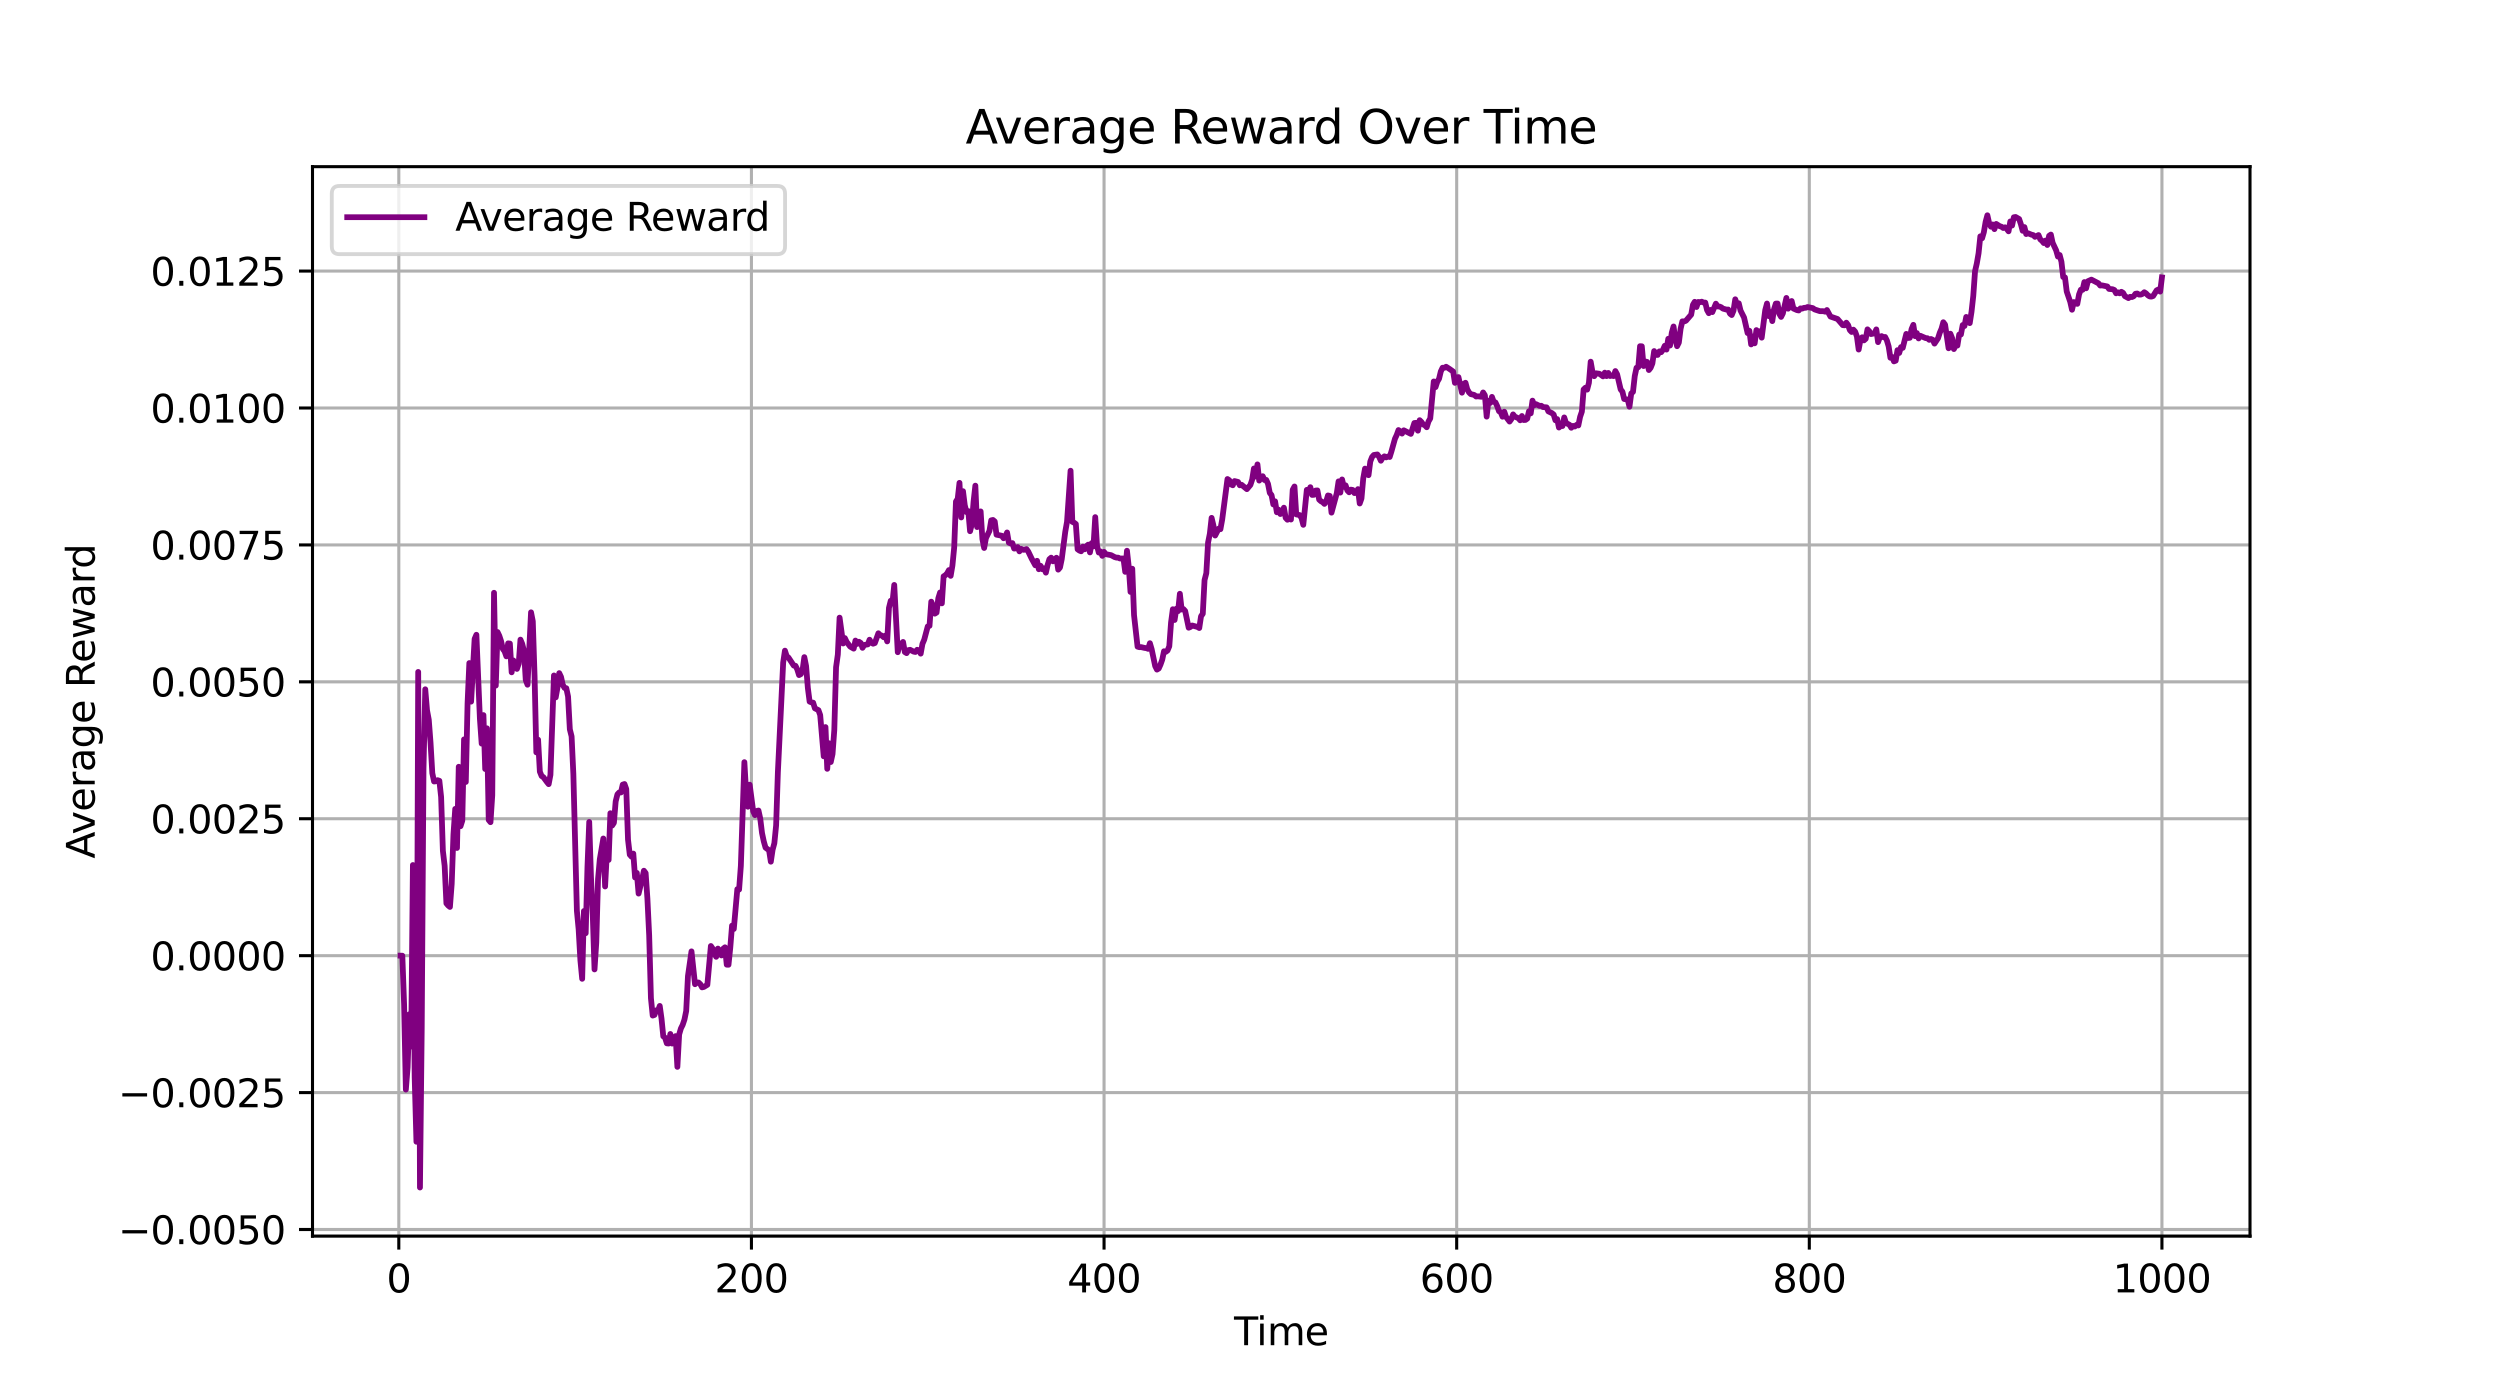 <?xml version="1.0" encoding="utf-8" standalone="no"?>
<!DOCTYPE svg PUBLIC "-//W3C//DTD SVG 1.1//EN"
  "http://www.w3.org/Graphics/SVG/1.1/DTD/svg11.dtd">
<svg xmlns:xlink="http://www.w3.org/1999/xlink" width="648pt" height="360pt" viewBox="0 0 648 360" xmlns="http://www.w3.org/2000/svg" version="1.1">
 <defs>
  <style type="text/css">*{stroke-linejoin: round; stroke-linecap: butt}</style>
 </defs>
 <g id="figure_1">
  <g id="patch_1">
   <path d="M 0 360 
L 648 360 
L 648 0 
L 0 0 
z
" style="fill: #ffffff"/>
  </g>
  <g id="axes_1">
   <g id="patch_2">
    <path d="M 81 320.4 
L 583.2 320.4 
L 583.2 43.2 
L 81 43.2 
z
" style="fill: #ffffff"/>
   </g>
   <g id="matplotlib.axis_1">
    <g id="xtick_1">
     <g id="line2d_1">
      <path d="M 103.37 320.4 
L 103.37 43.2 
" clip-path="url(#p430971d91f)" style="fill: none; stroke: #b0b0b0; stroke-width: 0.8; stroke-linecap: square"/>
     </g>
     <g id="line2d_2">
      <defs>
       <path id="m2b472f1d31" d="M 0 0 
L 0 3.5 
" style="stroke: #000000; stroke-width: 0.8"/>
      </defs>
      <g>
       <use xlink:href="#m2b472f1d31" x="103.37" y="320.4" style="stroke: #000000; stroke-width: 0.8"/>
      </g>
     </g>
     <g id="text_1">
      <!-- 0 -->
      <g transform="translate(100.189 334.998) scale(0.1 -0.1)">
       <defs>
        <path id="DejaVuSans-30" d="M 2034 4250 
Q 1547 4250 1301 3770 
Q 1056 3291 1056 2328 
Q 1056 1369 1301 889 
Q 1547 409 2034 409 
Q 2525 409 2770 889 
Q 3016 1369 3016 2328 
Q 3016 3291 2770 3770 
Q 2525 4250 2034 4250 
z
M 2034 4750 
Q 2819 4750 3233 4129 
Q 3647 3509 3647 2328 
Q 3647 1150 3233 529 
Q 2819 -91 2034 -91 
Q 1250 -91 836 529 
Q 422 1150 422 2328 
Q 422 3509 836 4129 
Q 1250 4750 2034 4750 
z
" transform="scale(0.016)"/>
       </defs>
       <use xlink:href="#DejaVuSans-30"/>
      </g>
     </g>
    </g>
    <g id="xtick_2">
     <g id="line2d_3">
      <path d="M 194.771 320.4 
L 194.771 43.2 
" clip-path="url(#p430971d91f)" style="fill: none; stroke: #b0b0b0; stroke-width: 0.8; stroke-linecap: square"/>
     </g>
     <g id="line2d_4">
      <g>
       <use xlink:href="#m2b472f1d31" x="194.771" y="320.4" style="stroke: #000000; stroke-width: 0.8"/>
      </g>
     </g>
     <g id="text_2">
      <!-- 200 -->
      <g transform="translate(185.227 334.998) scale(0.1 -0.1)">
       <defs>
        <path id="DejaVuSans-32" d="M 1228 531 
L 3431 531 
L 3431 0 
L 469 0 
L 469 531 
Q 828 903 1448 1529 
Q 2069 2156 2228 2338 
Q 2531 2678 2651 2914 
Q 2772 3150 2772 3378 
Q 2772 3750 2511 3984 
Q 2250 4219 1831 4219 
Q 1534 4219 1204 4116 
Q 875 4013 500 3803 
L 500 4441 
Q 881 4594 1212 4672 
Q 1544 4750 1819 4750 
Q 2544 4750 2975 4387 
Q 3406 4025 3406 3419 
Q 3406 3131 3298 2873 
Q 3191 2616 2906 2266 
Q 2828 2175 2409 1742 
Q 1991 1309 1228 531 
z
" transform="scale(0.016)"/>
       </defs>
       <use xlink:href="#DejaVuSans-32"/>
       <use xlink:href="#DejaVuSans-30" transform="translate(63.623 0)"/>
       <use xlink:href="#DejaVuSans-30" transform="translate(127.246 0)"/>
      </g>
     </g>
    </g>
    <g id="xtick_3">
     <g id="line2d_5">
      <path d="M 286.171 320.4 
L 286.171 43.2 
" clip-path="url(#p430971d91f)" style="fill: none; stroke: #b0b0b0; stroke-width: 0.8; stroke-linecap: square"/>
     </g>
     <g id="line2d_6">
      <g>
       <use xlink:href="#m2b472f1d31" x="286.171" y="320.4" style="stroke: #000000; stroke-width: 0.8"/>
      </g>
     </g>
     <g id="text_3">
      <!-- 400 -->
      <g transform="translate(276.628 334.998) scale(0.1 -0.1)">
       <defs>
        <path id="DejaVuSans-34" d="M 2419 4116 
L 825 1625 
L 2419 1625 
L 2419 4116 
z
M 2253 4666 
L 3047 4666 
L 3047 1625 
L 3713 1625 
L 3713 1100 
L 3047 1100 
L 3047 0 
L 2419 0 
L 2419 1100 
L 313 1100 
L 313 1709 
L 2253 4666 
z
" transform="scale(0.016)"/>
       </defs>
       <use xlink:href="#DejaVuSans-34"/>
       <use xlink:href="#DejaVuSans-30" transform="translate(63.623 0)"/>
       <use xlink:href="#DejaVuSans-30" transform="translate(127.246 0)"/>
      </g>
     </g>
    </g>
    <g id="xtick_4">
     <g id="line2d_7">
      <path d="M 377.572 320.4 
L 377.572 43.2 
" clip-path="url(#p430971d91f)" style="fill: none; stroke: #b0b0b0; stroke-width: 0.8; stroke-linecap: square"/>
     </g>
     <g id="line2d_8">
      <g>
       <use xlink:href="#m2b472f1d31" x="377.572" y="320.4" style="stroke: #000000; stroke-width: 0.8"/>
      </g>
     </g>
     <g id="text_4">
      <!-- 600 -->
      <g transform="translate(368.028 334.998) scale(0.1 -0.1)">
       <defs>
        <path id="DejaVuSans-36" d="M 2113 2584 
Q 1688 2584 1439 2293 
Q 1191 2003 1191 1497 
Q 1191 994 1439 701 
Q 1688 409 2113 409 
Q 2538 409 2786 701 
Q 3034 994 3034 1497 
Q 3034 2003 2786 2293 
Q 2538 2584 2113 2584 
z
M 3366 4563 
L 3366 3988 
Q 3128 4100 2886 4159 
Q 2644 4219 2406 4219 
Q 1781 4219 1451 3797 
Q 1122 3375 1075 2522 
Q 1259 2794 1537 2939 
Q 1816 3084 2150 3084 
Q 2853 3084 3261 2657 
Q 3669 2231 3669 1497 
Q 3669 778 3244 343 
Q 2819 -91 2113 -91 
Q 1303 -91 875 529 
Q 447 1150 447 2328 
Q 447 3434 972 4092 
Q 1497 4750 2381 4750 
Q 2619 4750 2861 4703 
Q 3103 4656 3366 4563 
z
" transform="scale(0.016)"/>
       </defs>
       <use xlink:href="#DejaVuSans-36"/>
       <use xlink:href="#DejaVuSans-30" transform="translate(63.623 0)"/>
       <use xlink:href="#DejaVuSans-30" transform="translate(127.246 0)"/>
      </g>
     </g>
    </g>
    <g id="xtick_5">
     <g id="line2d_9">
      <path d="M 468.972 320.4 
L 468.972 43.2 
" clip-path="url(#p430971d91f)" style="fill: none; stroke: #b0b0b0; stroke-width: 0.8; stroke-linecap: square"/>
     </g>
     <g id="line2d_10">
      <g>
       <use xlink:href="#m2b472f1d31" x="468.972" y="320.4" style="stroke: #000000; stroke-width: 0.8"/>
      </g>
     </g>
     <g id="text_5">
      <!-- 800 -->
      <g transform="translate(459.428 334.998) scale(0.1 -0.1)">
       <defs>
        <path id="DejaVuSans-38" d="M 2034 2216 
Q 1584 2216 1326 1975 
Q 1069 1734 1069 1313 
Q 1069 891 1326 650 
Q 1584 409 2034 409 
Q 2484 409 2743 651 
Q 3003 894 3003 1313 
Q 3003 1734 2745 1975 
Q 2488 2216 2034 2216 
z
M 1403 2484 
Q 997 2584 770 2862 
Q 544 3141 544 3541 
Q 544 4100 942 4425 
Q 1341 4750 2034 4750 
Q 2731 4750 3128 4425 
Q 3525 4100 3525 3541 
Q 3525 3141 3298 2862 
Q 3072 2584 2669 2484 
Q 3125 2378 3379 2068 
Q 3634 1759 3634 1313 
Q 3634 634 3220 271 
Q 2806 -91 2034 -91 
Q 1263 -91 848 271 
Q 434 634 434 1313 
Q 434 1759 690 2068 
Q 947 2378 1403 2484 
z
M 1172 3481 
Q 1172 3119 1398 2916 
Q 1625 2713 2034 2713 
Q 2441 2713 2670 2916 
Q 2900 3119 2900 3481 
Q 2900 3844 2670 4047 
Q 2441 4250 2034 4250 
Q 1625 4250 1398 4047 
Q 1172 3844 1172 3481 
z
" transform="scale(0.016)"/>
       </defs>
       <use xlink:href="#DejaVuSans-38"/>
       <use xlink:href="#DejaVuSans-30" transform="translate(63.623 0)"/>
       <use xlink:href="#DejaVuSans-30" transform="translate(127.246 0)"/>
      </g>
     </g>
    </g>
    <g id="xtick_6">
     <g id="line2d_11">
      <path d="M 560.373 320.4 
L 560.373 43.2 
" clip-path="url(#p430971d91f)" style="fill: none; stroke: #b0b0b0; stroke-width: 0.8; stroke-linecap: square"/>
     </g>
     <g id="line2d_12">
      <g>
       <use xlink:href="#m2b472f1d31" x="560.373" y="320.4" style="stroke: #000000; stroke-width: 0.8"/>
      </g>
     </g>
     <g id="text_6">
      <!-- 1000 -->
      <g transform="translate(547.648 334.998) scale(0.1 -0.1)">
       <defs>
        <path id="DejaVuSans-31" d="M 794 531 
L 1825 531 
L 1825 4091 
L 703 3866 
L 703 4441 
L 1819 4666 
L 2450 4666 
L 2450 531 
L 3481 531 
L 3481 0 
L 794 0 
L 794 531 
z
" transform="scale(0.016)"/>
       </defs>
       <use xlink:href="#DejaVuSans-31"/>
       <use xlink:href="#DejaVuSans-30" transform="translate(63.623 0)"/>
       <use xlink:href="#DejaVuSans-30" transform="translate(127.246 0)"/>
       <use xlink:href="#DejaVuSans-30" transform="translate(190.869 0)"/>
      </g>
     </g>
    </g>
    <g id="text_7">
     <!-- Time -->
     <g transform="translate(319.866 348.677) scale(0.1 -0.1)">
      <defs>
       <path id="DejaVuSans-54" d="M -19 4666 
L 3928 4666 
L 3928 4134 
L 2272 4134 
L 2272 0 
L 1638 0 
L 1638 4134 
L -19 4134 
L -19 4666 
z
" transform="scale(0.016)"/>
       <path id="DejaVuSans-69" d="M 603 3500 
L 1178 3500 
L 1178 0 
L 603 0 
L 603 3500 
z
M 603 4863 
L 1178 4863 
L 1178 4134 
L 603 4134 
L 603 4863 
z
" transform="scale(0.016)"/>
       <path id="DejaVuSans-6d" d="M 3328 2828 
Q 3544 3216 3844 3400 
Q 4144 3584 4550 3584 
Q 5097 3584 5394 3201 
Q 5691 2819 5691 2113 
L 5691 0 
L 5113 0 
L 5113 2094 
Q 5113 2597 4934 2840 
Q 4756 3084 4391 3084 
Q 3944 3084 3684 2787 
Q 3425 2491 3425 1978 
L 3425 0 
L 2847 0 
L 2847 2094 
Q 2847 2600 2669 2842 
Q 2491 3084 2119 3084 
Q 1678 3084 1418 2786 
Q 1159 2488 1159 1978 
L 1159 0 
L 581 0 
L 581 3500 
L 1159 3500 
L 1159 2956 
Q 1356 3278 1631 3431 
Q 1906 3584 2284 3584 
Q 2666 3584 2933 3390 
Q 3200 3197 3328 2828 
z
" transform="scale(0.016)"/>
       <path id="DejaVuSans-65" d="M 3597 1894 
L 3597 1613 
L 953 1613 
Q 991 1019 1311 708 
Q 1631 397 2203 397 
Q 2534 397 2845 478 
Q 3156 559 3463 722 
L 3463 178 
Q 3153 47 2828 -22 
Q 2503 -91 2169 -91 
Q 1331 -91 842 396 
Q 353 884 353 1716 
Q 353 2575 817 3079 
Q 1281 3584 2069 3584 
Q 2775 3584 3186 3129 
Q 3597 2675 3597 1894 
z
M 3022 2063 
Q 3016 2534 2758 2815 
Q 2500 3097 2075 3097 
Q 1594 3097 1305 2825 
Q 1016 2553 972 2059 
L 3022 2063 
z
" transform="scale(0.016)"/>
      </defs>
      <use xlink:href="#DejaVuSans-54"/>
      <use xlink:href="#DejaVuSans-69" transform="translate(57.959 0)"/>
      <use xlink:href="#DejaVuSans-6d" transform="translate(85.742 0)"/>
      <use xlink:href="#DejaVuSans-65" transform="translate(183.154 0)"/>
     </g>
    </g>
   </g>
   <g id="matplotlib.axis_2">
    <g id="ytick_1">
     <g id="line2d_13">
      <path d="M 81 318.685 
L 583.2 318.685 
" clip-path="url(#p430971d91f)" style="fill: none; stroke: #b0b0b0; stroke-width: 0.8; stroke-linecap: square"/>
     </g>
     <g id="line2d_14">
      <defs>
       <path id="m9c853c3e49" d="M 0 0 
L -3.5 0 
" style="stroke: #000000; stroke-width: 0.8"/>
      </defs>
      <g>
       <use xlink:href="#m9c853c3e49" x="81" y="318.685" style="stroke: #000000; stroke-width: 0.8"/>
      </g>
     </g>
     <g id="text_8">
      <!-- −0.0050 -->
      <g transform="translate(30.63 322.484) scale(0.1 -0.1)">
       <defs>
        <path id="DejaVuSans-2212" d="M 678 2272 
L 4684 2272 
L 4684 1741 
L 678 1741 
L 678 2272 
z
" transform="scale(0.016)"/>
        <path id="DejaVuSans-2e" d="M 684 794 
L 1344 794 
L 1344 0 
L 684 0 
L 684 794 
z
" transform="scale(0.016)"/>
        <path id="DejaVuSans-35" d="M 691 4666 
L 3169 4666 
L 3169 4134 
L 1269 4134 
L 1269 2991 
Q 1406 3038 1543 3061 
Q 1681 3084 1819 3084 
Q 2600 3084 3056 2656 
Q 3513 2228 3513 1497 
Q 3513 744 3044 326 
Q 2575 -91 1722 -91 
Q 1428 -91 1123 -41 
Q 819 9 494 109 
L 494 744 
Q 775 591 1075 516 
Q 1375 441 1709 441 
Q 2250 441 2565 725 
Q 2881 1009 2881 1497 
Q 2881 1984 2565 2268 
Q 2250 2553 1709 2553 
Q 1456 2553 1204 2497 
Q 953 2441 691 2322 
L 691 4666 
z
" transform="scale(0.016)"/>
       </defs>
       <use xlink:href="#DejaVuSans-2212"/>
       <use xlink:href="#DejaVuSans-30" transform="translate(83.789 0)"/>
       <use xlink:href="#DejaVuSans-2e" transform="translate(147.412 0)"/>
       <use xlink:href="#DejaVuSans-30" transform="translate(179.199 0)"/>
       <use xlink:href="#DejaVuSans-30" transform="translate(242.822 0)"/>
       <use xlink:href="#DejaVuSans-35" transform="translate(306.445 0)"/>
       <use xlink:href="#DejaVuSans-30" transform="translate(370.068 0)"/>
      </g>
     </g>
    </g>
    <g id="ytick_2">
     <g id="line2d_15">
      <path d="M 81 283.196 
L 583.2 283.196 
" clip-path="url(#p430971d91f)" style="fill: none; stroke: #b0b0b0; stroke-width: 0.8; stroke-linecap: square"/>
     </g>
     <g id="line2d_16">
      <g>
       <use xlink:href="#m9c853c3e49" x="81" y="283.196" style="stroke: #000000; stroke-width: 0.8"/>
      </g>
     </g>
     <g id="text_9">
      <!-- −0.0025 -->
      <g transform="translate(30.63 286.996) scale(0.1 -0.1)">
       <use xlink:href="#DejaVuSans-2212"/>
       <use xlink:href="#DejaVuSans-30" transform="translate(83.789 0)"/>
       <use xlink:href="#DejaVuSans-2e" transform="translate(147.412 0)"/>
       <use xlink:href="#DejaVuSans-30" transform="translate(179.199 0)"/>
       <use xlink:href="#DejaVuSans-30" transform="translate(242.822 0)"/>
       <use xlink:href="#DejaVuSans-32" transform="translate(306.445 0)"/>
       <use xlink:href="#DejaVuSans-35" transform="translate(370.068 0)"/>
      </g>
     </g>
    </g>
    <g id="ytick_3">
     <g id="line2d_17">
      <path d="M 81 247.708 
L 583.2 247.708 
" clip-path="url(#p430971d91f)" style="fill: none; stroke: #b0b0b0; stroke-width: 0.8; stroke-linecap: square"/>
     </g>
     <g id="line2d_18">
      <g>
       <use xlink:href="#m9c853c3e49" x="81" y="247.708" style="stroke: #000000; stroke-width: 0.8"/>
      </g>
     </g>
     <g id="text_10">
      <!-- 0.0000 -->
      <g transform="translate(39.009 251.507) scale(0.1 -0.1)">
       <use xlink:href="#DejaVuSans-30"/>
       <use xlink:href="#DejaVuSans-2e" transform="translate(63.623 0)"/>
       <use xlink:href="#DejaVuSans-30" transform="translate(95.41 0)"/>
       <use xlink:href="#DejaVuSans-30" transform="translate(159.033 0)"/>
       <use xlink:href="#DejaVuSans-30" transform="translate(222.656 0)"/>
       <use xlink:href="#DejaVuSans-30" transform="translate(286.279 0)"/>
      </g>
     </g>
    </g>
    <g id="ytick_4">
     <g id="line2d_19">
      <path d="M 81 212.219 
L 583.2 212.219 
" clip-path="url(#p430971d91f)" style="fill: none; stroke: #b0b0b0; stroke-width: 0.8; stroke-linecap: square"/>
     </g>
     <g id="line2d_20">
      <g>
       <use xlink:href="#m9c853c3e49" x="81" y="212.219" style="stroke: #000000; stroke-width: 0.8"/>
      </g>
     </g>
     <g id="text_11">
      <!-- 0.0025 -->
      <g transform="translate(39.009 216.019) scale(0.1 -0.1)">
       <use xlink:href="#DejaVuSans-30"/>
       <use xlink:href="#DejaVuSans-2e" transform="translate(63.623 0)"/>
       <use xlink:href="#DejaVuSans-30" transform="translate(95.41 0)"/>
       <use xlink:href="#DejaVuSans-30" transform="translate(159.033 0)"/>
       <use xlink:href="#DejaVuSans-32" transform="translate(222.656 0)"/>
       <use xlink:href="#DejaVuSans-35" transform="translate(286.279 0)"/>
      </g>
     </g>
    </g>
    <g id="ytick_5">
     <g id="line2d_21">
      <path d="M 81 176.731 
L 583.2 176.731 
" clip-path="url(#p430971d91f)" style="fill: none; stroke: #b0b0b0; stroke-width: 0.8; stroke-linecap: square"/>
     </g>
     <g id="line2d_22">
      <g>
       <use xlink:href="#m9c853c3e49" x="81" y="176.731" style="stroke: #000000; stroke-width: 0.8"/>
      </g>
     </g>
     <g id="text_12">
      <!-- 0.0050 -->
      <g transform="translate(39.009 180.53) scale(0.1 -0.1)">
       <use xlink:href="#DejaVuSans-30"/>
       <use xlink:href="#DejaVuSans-2e" transform="translate(63.623 0)"/>
       <use xlink:href="#DejaVuSans-30" transform="translate(95.41 0)"/>
       <use xlink:href="#DejaVuSans-30" transform="translate(159.033 0)"/>
       <use xlink:href="#DejaVuSans-35" transform="translate(222.656 0)"/>
       <use xlink:href="#DejaVuSans-30" transform="translate(286.279 0)"/>
      </g>
     </g>
    </g>
    <g id="ytick_6">
     <g id="line2d_23">
      <path d="M 81 141.242 
L 583.2 141.242 
" clip-path="url(#p430971d91f)" style="fill: none; stroke: #b0b0b0; stroke-width: 0.8; stroke-linecap: square"/>
     </g>
     <g id="line2d_24">
      <g>
       <use xlink:href="#m9c853c3e49" x="81" y="141.242" style="stroke: #000000; stroke-width: 0.8"/>
      </g>
     </g>
     <g id="text_13">
      <!-- 0.0075 -->
      <g transform="translate(39.009 145.041) scale(0.1 -0.1)">
       <defs>
        <path id="DejaVuSans-37" d="M 525 4666 
L 3525 4666 
L 3525 4397 
L 1831 0 
L 1172 0 
L 2766 4134 
L 525 4134 
L 525 4666 
z
" transform="scale(0.016)"/>
       </defs>
       <use xlink:href="#DejaVuSans-30"/>
       <use xlink:href="#DejaVuSans-2e" transform="translate(63.623 0)"/>
       <use xlink:href="#DejaVuSans-30" transform="translate(95.41 0)"/>
       <use xlink:href="#DejaVuSans-30" transform="translate(159.033 0)"/>
       <use xlink:href="#DejaVuSans-37" transform="translate(222.656 0)"/>
       <use xlink:href="#DejaVuSans-35" transform="translate(286.279 0)"/>
      </g>
     </g>
    </g>
    <g id="ytick_7">
     <g id="line2d_25">
      <path d="M 81 105.754 
L 583.2 105.754 
" clip-path="url(#p430971d91f)" style="fill: none; stroke: #b0b0b0; stroke-width: 0.8; stroke-linecap: square"/>
     </g>
     <g id="line2d_26">
      <g>
       <use xlink:href="#m9c853c3e49" x="81" y="105.754" style="stroke: #000000; stroke-width: 0.8"/>
      </g>
     </g>
     <g id="text_14">
      <!-- 0.0100 -->
      <g transform="translate(39.009 109.553) scale(0.1 -0.1)">
       <use xlink:href="#DejaVuSans-30"/>
       <use xlink:href="#DejaVuSans-2e" transform="translate(63.623 0)"/>
       <use xlink:href="#DejaVuSans-30" transform="translate(95.41 0)"/>
       <use xlink:href="#DejaVuSans-31" transform="translate(159.033 0)"/>
       <use xlink:href="#DejaVuSans-30" transform="translate(222.656 0)"/>
       <use xlink:href="#DejaVuSans-30" transform="translate(286.279 0)"/>
      </g>
     </g>
    </g>
    <g id="ytick_8">
     <g id="line2d_27">
      <path d="M 81 70.265 
L 583.2 70.265 
" clip-path="url(#p430971d91f)" style="fill: none; stroke: #b0b0b0; stroke-width: 0.8; stroke-linecap: square"/>
     </g>
     <g id="line2d_28">
      <g>
       <use xlink:href="#m9c853c3e49" x="81" y="70.265" style="stroke: #000000; stroke-width: 0.8"/>
      </g>
     </g>
     <g id="text_15">
      <!-- 0.0125 -->
      <g transform="translate(39.009 74.064) scale(0.1 -0.1)">
       <use xlink:href="#DejaVuSans-30"/>
       <use xlink:href="#DejaVuSans-2e" transform="translate(63.623 0)"/>
       <use xlink:href="#DejaVuSans-30" transform="translate(95.41 0)"/>
       <use xlink:href="#DejaVuSans-31" transform="translate(159.033 0)"/>
       <use xlink:href="#DejaVuSans-32" transform="translate(222.656 0)"/>
       <use xlink:href="#DejaVuSans-35" transform="translate(286.279 0)"/>
      </g>
     </g>
    </g>
    <g id="text_16">
     <!-- Average Reward -->
     <g transform="translate(24.55 222.543) rotate(-90) scale(0.1 -0.1)">
      <defs>
       <path id="DejaVuSans-41" d="M 2188 4044 
L 1331 1722 
L 3047 1722 
L 2188 4044 
z
M 1831 4666 
L 2547 4666 
L 4325 0 
L 3669 0 
L 3244 1197 
L 1141 1197 
L 716 0 
L 50 0 
L 1831 4666 
z
" transform="scale(0.016)"/>
       <path id="DejaVuSans-76" d="M 191 3500 
L 800 3500 
L 1894 563 
L 2988 3500 
L 3597 3500 
L 2284 0 
L 1503 0 
L 191 3500 
z
" transform="scale(0.016)"/>
       <path id="DejaVuSans-72" d="M 2631 2963 
Q 2534 3019 2420 3045 
Q 2306 3072 2169 3072 
Q 1681 3072 1420 2755 
Q 1159 2438 1159 1844 
L 1159 0 
L 581 0 
L 581 3500 
L 1159 3500 
L 1159 2956 
Q 1341 3275 1631 3429 
Q 1922 3584 2338 3584 
Q 2397 3584 2469 3576 
Q 2541 3569 2628 3553 
L 2631 2963 
z
" transform="scale(0.016)"/>
       <path id="DejaVuSans-61" d="M 2194 1759 
Q 1497 1759 1228 1600 
Q 959 1441 959 1056 
Q 959 750 1161 570 
Q 1363 391 1709 391 
Q 2188 391 2477 730 
Q 2766 1069 2766 1631 
L 2766 1759 
L 2194 1759 
z
M 3341 1997 
L 3341 0 
L 2766 0 
L 2766 531 
Q 2569 213 2275 61 
Q 1981 -91 1556 -91 
Q 1019 -91 701 211 
Q 384 513 384 1019 
Q 384 1609 779 1909 
Q 1175 2209 1959 2209 
L 2766 2209 
L 2766 2266 
Q 2766 2663 2505 2880 
Q 2244 3097 1772 3097 
Q 1472 3097 1187 3025 
Q 903 2953 641 2809 
L 641 3341 
Q 956 3463 1253 3523 
Q 1550 3584 1831 3584 
Q 2591 3584 2966 3190 
Q 3341 2797 3341 1997 
z
" transform="scale(0.016)"/>
       <path id="DejaVuSans-67" d="M 2906 1791 
Q 2906 2416 2648 2759 
Q 2391 3103 1925 3103 
Q 1463 3103 1205 2759 
Q 947 2416 947 1791 
Q 947 1169 1205 825 
Q 1463 481 1925 481 
Q 2391 481 2648 825 
Q 2906 1169 2906 1791 
z
M 3481 434 
Q 3481 -459 3084 -895 
Q 2688 -1331 1869 -1331 
Q 1566 -1331 1297 -1286 
Q 1028 -1241 775 -1147 
L 775 -588 
Q 1028 -725 1275 -790 
Q 1522 -856 1778 -856 
Q 2344 -856 2625 -561 
Q 2906 -266 2906 331 
L 2906 616 
Q 2728 306 2450 153 
Q 2172 0 1784 0 
Q 1141 0 747 490 
Q 353 981 353 1791 
Q 353 2603 747 3093 
Q 1141 3584 1784 3584 
Q 2172 3584 2450 3431 
Q 2728 3278 2906 2969 
L 2906 3500 
L 3481 3500 
L 3481 434 
z
" transform="scale(0.016)"/>
       <path id="DejaVuSans-20" transform="scale(0.016)"/>
       <path id="DejaVuSans-52" d="M 2841 2188 
Q 3044 2119 3236 1894 
Q 3428 1669 3622 1275 
L 4263 0 
L 3584 0 
L 2988 1197 
Q 2756 1666 2539 1819 
Q 2322 1972 1947 1972 
L 1259 1972 
L 1259 0 
L 628 0 
L 628 4666 
L 2053 4666 
Q 2853 4666 3247 4331 
Q 3641 3997 3641 3322 
Q 3641 2881 3436 2590 
Q 3231 2300 2841 2188 
z
M 1259 4147 
L 1259 2491 
L 2053 2491 
Q 2509 2491 2742 2702 
Q 2975 2913 2975 3322 
Q 2975 3731 2742 3939 
Q 2509 4147 2053 4147 
L 1259 4147 
z
" transform="scale(0.016)"/>
       <path id="DejaVuSans-77" d="M 269 3500 
L 844 3500 
L 1563 769 
L 2278 3500 
L 2956 3500 
L 3675 769 
L 4391 3500 
L 4966 3500 
L 4050 0 
L 3372 0 
L 2619 2869 
L 1863 0 
L 1184 0 
L 269 3500 
z
" transform="scale(0.016)"/>
       <path id="DejaVuSans-64" d="M 2906 2969 
L 2906 4863 
L 3481 4863 
L 3481 0 
L 2906 0 
L 2906 525 
Q 2725 213 2448 61 
Q 2172 -91 1784 -91 
Q 1150 -91 751 415 
Q 353 922 353 1747 
Q 353 2572 751 3078 
Q 1150 3584 1784 3584 
Q 2172 3584 2448 3432 
Q 2725 3281 2906 2969 
z
M 947 1747 
Q 947 1113 1208 752 
Q 1469 391 1925 391 
Q 2381 391 2643 752 
Q 2906 1113 2906 1747 
Q 2906 2381 2643 2742 
Q 2381 3103 1925 3103 
Q 1469 3103 1208 2742 
Q 947 2381 947 1747 
z
" transform="scale(0.016)"/>
      </defs>
      <use xlink:href="#DejaVuSans-41"/>
      <use xlink:href="#DejaVuSans-76" transform="translate(62.533 0)"/>
      <use xlink:href="#DejaVuSans-65" transform="translate(121.713 0)"/>
      <use xlink:href="#DejaVuSans-72" transform="translate(183.236 0)"/>
      <use xlink:href="#DejaVuSans-61" transform="translate(224.35 0)"/>
      <use xlink:href="#DejaVuSans-67" transform="translate(285.629 0)"/>
      <use xlink:href="#DejaVuSans-65" transform="translate(349.105 0)"/>
      <use xlink:href="#DejaVuSans-20" transform="translate(410.629 0)"/>
      <use xlink:href="#DejaVuSans-52" transform="translate(442.416 0)"/>
      <use xlink:href="#DejaVuSans-65" transform="translate(507.398 0)"/>
      <use xlink:href="#DejaVuSans-77" transform="translate(568.922 0)"/>
      <use xlink:href="#DejaVuSans-61" transform="translate(650.709 0)"/>
      <use xlink:href="#DejaVuSans-72" transform="translate(711.988 0)"/>
      <use xlink:href="#DejaVuSans-64" transform="translate(751.352 0)"/>
     </g>
    </g>
   </g>
   <g id="line2d_29">
    <path d="M 103.827 247.708 
L 104.284 247.721 
L 104.741 260.328 
L 105.198 282.42 
L 105.655 276.663 
L 106.112 262.888 
L 106.569 271.265 
L 107.026 224.22 
L 107.483 279.272 
L 107.94 295.941 
L 108.397 174.166 
L 108.854 307.8 
L 109.311 266.537 
L 109.768 199.225 
L 110.225 178.664 
L 110.682 184.091 
L 111.139 186.556 
L 111.596 192.547 
L 112.053 200.401 
L 112.51 202.56 
L 112.967 202.514 
L 113.424 202.224 
L 113.881 202.384 
L 114.338 206.577 
L 114.795 220.544 
L 115.252 224.426 
L 115.709 234.159 
L 116.166 234.706 
L 116.623 235.076 
L 117.08 229.086 
L 117.537 216.275 
L 117.994 209.667 
L 118.451 219.791 
L 118.908 198.747 
L 119.365 214.152 
L 119.822 212.726 
L 120.279 191.651 
L 120.736 202.682 
L 121.193 182.298 
L 121.65 171.866 
L 122.107 181.86 
L 123.021 165.607 
L 123.478 164.534 
L 124.392 186.308 
L 124.849 192.746 
L 125.306 185.354 
L 125.763 199.328 
L 126.22 188.781 
L 126.677 212.548 
L 127.134 213.108 
L 127.591 206.148 
L 128.048 153.65 
L 128.505 177.707 
L 128.962 163.83 
L 129.419 164.789 
L 129.876 166.18 
L 130.333 168.212 
L 130.79 168.825 
L 131.247 170.127 
L 131.704 166.759 
L 132.161 166.815 
L 132.618 174.261 
L 133.075 171.192 
L 133.989 173.381 
L 134.446 172.054 
L 134.903 165.793 
L 135.36 166.896 
L 135.817 168.737 
L 136.274 176.268 
L 136.731 177.479 
L 137.645 158.712 
L 138.102 161.044 
L 138.559 175.18 
L 139.016 195.016 
L 139.473 191.729 
L 139.93 200.023 
L 140.387 201.149 
L 140.844 201.439 
L 141.758 202.686 
L 142.215 203.248 
L 142.672 200.84 
L 143.586 175.083 
L 144.043 180.761 
L 144.5 178.219 
L 144.957 174.477 
L 145.414 175.448 
L 145.871 177.505 
L 146.329 178.308 
L 146.786 178.38 
L 147.243 180.546 
L 147.7 189.038 
L 148.157 190.883 
L 148.614 200.626 
L 149.528 236.068 
L 149.985 240.904 
L 150.442 248.959 
L 150.899 253.706 
L 151.356 236.14 
L 151.813 241.884 
L 152.27 224.754 
L 152.727 213.049 
L 153.184 227.39 
L 153.641 237.073 
L 154.098 251.272 
L 154.555 244.3 
L 155.012 227.886 
L 155.469 222.721 
L 156.383 217.341 
L 156.84 229.775 
L 157.297 221.07 
L 157.754 222.892 
L 158.211 210.787 
L 158.668 213.98 
L 159.125 213.289 
L 159.582 207.723 
L 160.039 205.89 
L 160.496 205.403 
L 160.953 205.403 
L 161.41 203.374 
L 161.867 203.222 
L 162.324 204.514 
L 162.781 217.625 
L 163.238 221.531 
L 163.695 222.051 
L 164.152 221.255 
L 164.609 227.44 
L 165.066 226.256 
L 165.523 231.616 
L 166.437 227.894 
L 166.894 225.692 
L 167.351 226.299 
L 167.808 232.911 
L 168.265 242.439 
L 168.722 258.733 
L 169.179 263.234 
L 169.636 263.072 
L 170.093 261.881 
L 170.55 261.955 
L 171.007 260.736 
L 171.464 264.034 
L 171.921 268.611 
L 172.378 268.963 
L 172.835 270.426 
L 173.292 270.485 
L 173.749 268.009 
L 174.206 270.491 
L 174.663 269.215 
L 175.12 268.563 
L 175.577 276.53 
L 176.034 268.132 
L 176.491 266.574 
L 176.948 265.654 
L 177.405 264.288 
L 177.862 262.05 
L 178.319 252.992 
L 179.233 246.596 
L 180.147 255.11 
L 180.604 254.669 
L 181.061 254.669 
L 181.518 255.087 
L 181.975 255.925 
L 182.432 255.816 
L 183.346 255.261 
L 184.26 245.209 
L 184.717 245.877 
L 185.174 247.148 
L 185.631 248.005 
L 186.088 245.874 
L 187.002 247.649 
L 187.459 245.9 
L 187.916 245.544 
L 188.373 250.043 
L 188.83 250.06 
L 189.287 245.628 
L 189.744 239.927 
L 190.201 240.79 
L 191.115 230.474 
L 191.572 230.577 
L 192.029 224.44 
L 192.943 197.554 
L 193.4 205.423 
L 193.857 209.103 
L 194.314 203.388 
L 195.228 210.281 
L 195.685 211.284 
L 196.142 210.209 
L 196.599 210.088 
L 197.056 212.168 
L 197.513 215.912 
L 197.97 218.08 
L 198.427 219.702 
L 199.341 220.399 
L 199.798 223.349 
L 200.255 220.272 
L 200.712 218.564 
L 201.169 213.954 
L 201.626 200.153 
L 202.54 181.294 
L 202.997 171.752 
L 203.454 168.651 
L 203.911 170.073 
L 204.368 170.434 
L 205.739 172.515 
L 206.196 172.575 
L 206.653 173.514 
L 207.11 174.981 
L 207.567 174.737 
L 208.024 173.703 
L 208.481 170.332 
L 208.938 172.633 
L 209.395 178.304 
L 209.852 181.854 
L 210.309 182.056 
L 210.766 182.129 
L 211.223 183.6 
L 212.137 184.067 
L 212.594 185.349 
L 213.508 196.041 
L 213.965 188.462 
L 214.422 199.276 
L 214.879 192.649 
L 215.336 197.518 
L 215.793 195.445 
L 216.25 189.205 
L 216.707 172.947 
L 217.164 169.664 
L 217.621 160.094 
L 218.535 166.787 
L 218.992 165.398 
L 219.449 166.379 
L 220.363 167.598 
L 221.277 168.125 
L 221.734 166.036 
L 222.191 166.905 
L 222.648 166.347 
L 223.105 166.652 
L 223.562 167.915 
L 224.019 167.18 
L 224.933 167.026 
L 225.39 165.815 
L 225.847 166.591 
L 226.304 166.849 
L 226.761 166.682 
L 227.675 164.145 
L 228.132 164.595 
L 228.589 164.759 
L 229.046 165.165 
L 229.503 164.739 
L 229.96 166.249 
L 230.417 157.569 
L 230.874 155.72 
L 231.331 156.129 
L 231.788 151.618 
L 232.702 169.05 
L 233.159 167.107 
L 233.616 166.873 
L 234.073 166.393 
L 234.53 169.014 
L 234.987 169.293 
L 235.444 168.515 
L 235.901 168.43 
L 236.815 168.9 
L 237.272 168.99 
L 237.729 168.422 
L 238.186 168.583 
L 238.643 169.422 
L 239.1 166.888 
L 239.557 165.81 
L 240.471 162.367 
L 240.928 162.218 
L 241.385 155.954 
L 241.842 157.103 
L 242.299 159.058 
L 242.756 158.776 
L 243.213 155.06 
L 243.67 153.572 
L 244.127 156.386 
L 244.584 149.386 
L 245.041 149.101 
L 245.498 148.615 
L 245.955 147.772 
L 246.412 149.26 
L 246.869 146.581 
L 247.326 141.903 
L 247.783 129.994 
L 248.24 129.279 
L 248.697 125.155 
L 249.154 134.122 
L 249.611 127.319 
L 250.068 130.967 
L 250.525 132.746 
L 250.982 132.48 
L 251.439 137.691 
L 251.896 135.858 
L 252.353 129.98 
L 252.81 125.882 
L 253.267 136.617 
L 253.724 136.282 
L 254.181 132.562 
L 254.638 139.712 
L 255.095 142.034 
L 255.552 139.486 
L 256.466 137.612 
L 256.923 134.873 
L 257.38 134.776 
L 257.837 135.161 
L 258.294 138.592 
L 259.665 138.868 
L 260.122 139.51 
L 260.579 139.06 
L 261.036 138.016 
L 261.493 140.665 
L 261.95 140.864 
L 262.407 140.776 
L 262.864 142.186 
L 263.321 142.134 
L 263.778 141.799 
L 264.235 142.913 
L 264.692 142.264 
L 265.149 142.504 
L 265.606 142.487 
L 266.063 142.316 
L 266.52 142.957 
L 267.434 144.851 
L 268.348 146.522 
L 268.805 145.359 
L 269.262 147.544 
L 269.719 146.657 
L 270.176 147.544 
L 270.633 147.306 
L 271.09 148.429 
L 271.547 146.404 
L 272.004 144.935 
L 272.461 144.546 
L 272.918 145.489 
L 273.375 144.936 
L 273.832 144.567 
L 274.289 147.648 
L 274.746 147.115 
L 275.203 144.917 
L 276.117 137.826 
L 276.574 135.23 
L 277.488 122.011 
L 277.945 135.253 
L 278.402 135.472 
L 278.859 135.82 
L 279.316 142.374 
L 279.773 142.704 
L 280.23 142.89 
L 280.687 141.687 
L 281.144 142.375 
L 281.601 141.557 
L 282.058 141.175 
L 282.515 143.184 
L 282.972 140.789 
L 283.429 141.614 
L 283.886 134.042 
L 284.343 141.483 
L 284.8 143.223 
L 285.257 142.936 
L 285.714 144.074 
L 286.171 143.052 
L 286.628 143.642 
L 287.999 143.903 
L 288.913 144.394 
L 289.37 144.531 
L 289.827 144.536 
L 290.284 144.768 
L 291.198 144.755 
L 291.655 148.22 
L 292.112 142.751 
L 292.569 146.881 
L 293.026 153.424 
L 293.483 147.414 
L 293.94 159.435 
L 294.854 167.612 
L 295.311 167.749 
L 295.768 167.731 
L 296.682 167.942 
L 297.139 167.996 
L 297.596 168.178 
L 298.053 166.719 
L 298.51 168.284 
L 299.424 172.647 
L 299.881 173.56 
L 300.338 173.286 
L 300.795 172.278 
L 301.252 170.979 
L 301.709 168.804 
L 302.166 168.958 
L 302.623 168.618 
L 303.08 167.52 
L 303.537 161.339 
L 303.994 157.915 
L 304.451 160.701 
L 304.908 157.784 
L 305.365 158.4 
L 305.822 153.905 
L 306.279 157.982 
L 306.736 157.863 
L 307.193 158.362 
L 308.107 162.705 
L 308.564 162.497 
L 309.021 162.132 
L 310.392 162.5 
L 310.849 162.785 
L 311.306 159.743 
L 311.763 159.078 
L 312.22 150.348 
L 312.677 148.569 
L 313.134 140.624 
L 313.591 138.33 
L 314.048 134.231 
L 314.505 136.141 
L 314.962 138.81 
L 315.876 137.032 
L 316.333 137.168 
L 316.79 134.674 
L 318.161 124.167 
L 318.618 124.468 
L 319.075 125.558 
L 319.532 125.781 
L 319.989 124.692 
L 320.903 124.924 
L 321.36 125.787 
L 321.817 125.658 
L 323.188 126.787 
L 324.102 125.7 
L 324.559 124.319 
L 325.016 121.435 
L 325.473 123.533 
L 325.93 120.372 
L 326.387 124.565 
L 326.844 123.703 
L 327.301 123.438 
L 327.758 124.422 
L 328.215 124.396 
L 328.672 125.431 
L 329.129 127.766 
L 329.586 128.34 
L 330.043 130.745 
L 330.5 129.941 
L 330.957 132.781 
L 331.414 132.111 
L 331.871 133.234 
L 332.329 132.866 
L 332.786 131.597 
L 333.243 134.232 
L 333.7 134.717 
L 334.157 134.413 
L 334.614 134.663 
L 335.071 126.944 
L 335.528 126.101 
L 335.985 133.332 
L 336.899 133.516 
L 337.356 134.282 
L 337.813 136.034 
L 338.727 126.971 
L 339.184 127.441 
L 339.641 126.28 
L 340.098 128.282 
L 340.555 128.251 
L 341.012 127.153 
L 341.469 127.116 
L 341.926 129.5 
L 342.383 129.913 
L 342.84 130.156 
L 343.297 130.606 
L 343.754 129.957 
L 344.211 128.422 
L 344.668 128.536 
L 345.125 132.877 
L 346.496 127.824 
L 346.953 124.773 
L 347.41 127.684 
L 347.867 124.275 
L 348.324 126.183 
L 348.781 125.801 
L 349.238 127.132 
L 349.695 127.599 
L 350.152 126.918 
L 350.609 126.991 
L 351.066 127.806 
L 351.523 127.747 
L 351.98 126.786 
L 352.437 130.504 
L 352.894 129.206 
L 353.351 124.014 
L 353.808 121.467 
L 354.722 123.162 
L 355.179 119.627 
L 355.636 118.453 
L 356.093 117.933 
L 357.007 117.793 
L 357.464 118.415 
L 357.921 119.423 
L 358.378 118.666 
L 358.835 118.284 
L 359.292 118.556 
L 359.749 118.326 
L 360.206 118.452 
L 360.663 116.993 
L 361.577 113.717 
L 362.034 112.736 
L 362.491 111.47 
L 362.948 111.809 
L 363.405 112.382 
L 363.862 111.54 
L 365.69 112.46 
L 366.604 109.645 
L 367.061 109.598 
L 367.518 111.63 
L 367.975 108.914 
L 368.432 109.367 
L 368.889 110.025 
L 369.346 110.247 
L 369.803 110.742 
L 370.26 109.252 
L 370.717 108.465 
L 371.631 98.875 
L 372.088 100.339 
L 372.545 98.945 
L 373.002 98.17 
L 373.459 96.274 
L 373.916 95.313 
L 374.373 95.333 
L 374.83 95.062 
L 375.744 95.65 
L 376.658 96.302 
L 377.115 99.234 
L 377.572 97.845 
L 378.029 97.747 
L 378.943 101.785 
L 379.4 99.494 
L 379.857 99.213 
L 380.314 100.905 
L 380.771 101.712 
L 381.228 102.155 
L 382.142 102.374 
L 382.599 102.774 
L 383.056 102.723 
L 383.97 102.844 
L 384.427 101.729 
L 384.884 102.459 
L 385.341 107.988 
L 385.798 103.895 
L 386.255 104.455 
L 386.712 102.876 
L 387.169 104.143 
L 387.626 104.309 
L 388.083 105.285 
L 388.54 106.585 
L 388.997 106.873 
L 389.454 108.009 
L 389.911 106.717 
L 390.368 108.063 
L 391.282 109.27 
L 391.739 108.643 
L 392.196 107.41 
L 392.653 108.001 
L 393.567 108.398 
L 394.024 108.941 
L 394.481 107.83 
L 394.938 108.87 
L 395.395 108.845 
L 395.852 108.519 
L 396.309 106.598 
L 396.766 107.138 
L 397.223 103.846 
L 397.68 105.046 
L 398.137 104.76 
L 399.051 105.211 
L 399.508 105.174 
L 399.965 105.51 
L 400.879 105.59 
L 401.336 106.628 
L 402.25 107.072 
L 402.707 107.446 
L 403.164 108.935 
L 403.621 108.632 
L 404.078 110.815 
L 404.535 110.409 
L 404.992 110.426 
L 405.449 108.201 
L 405.906 109.621 
L 406.82 110.117 
L 407.277 110.873 
L 407.734 110.394 
L 408.191 110.55 
L 408.648 110.123 
L 409.105 110.269 
L 409.562 108.046 
L 410.019 106.697 
L 410.476 100.947 
L 410.933 100.504 
L 411.39 100.99 
L 411.847 99.217 
L 412.304 93.75 
L 412.761 96.339 
L 413.218 97.507 
L 413.675 96.757 
L 414.589 96.883 
L 415.503 97.551 
L 415.96 96.593 
L 416.417 97.487 
L 416.874 96.666 
L 417.331 97.461 
L 417.788 97.366 
L 418.245 97.48 
L 418.702 96.18 
L 419.159 97.022 
L 420.073 100.943 
L 420.53 101.52 
L 420.987 103.421 
L 421.901 103.562 
L 422.358 105.421 
L 422.815 101.996 
L 423.272 101.566 
L 423.729 97.473 
L 424.186 95.321 
L 424.643 95.177 
L 425.1 89.732 
L 425.557 89.761 
L 426.014 94.875 
L 426.471 93.701 
L 426.928 93.807 
L 427.385 95.913 
L 427.842 95.338 
L 428.299 94.195 
L 428.756 90.999 
L 429.213 92.001 
L 429.67 91.991 
L 430.127 91.076 
L 430.584 91.284 
L 431.041 90.652 
L 431.498 89.629 
L 431.955 90.61 
L 432.412 87.815 
L 432.869 89.562 
L 433.326 86.24 
L 433.783 84.626 
L 434.24 87.911 
L 434.697 89.735 
L 435.154 88.812 
L 435.611 85.219 
L 436.068 83.293 
L 436.525 83.313 
L 436.982 83.149 
L 438.353 81.557 
L 438.81 78.997 
L 439.267 78.234 
L 439.724 79.58 
L 440.181 78.266 
L 440.638 78.323 
L 441.095 78.199 
L 441.552 78.428 
L 442.009 78.432 
L 442.466 80.363 
L 442.923 81.181 
L 443.38 80.335 
L 443.837 80.896 
L 444.751 78.716 
L 445.208 79.434 
L 445.665 79.447 
L 446.122 79.63 
L 446.579 79.993 
L 447.493 80.242 
L 447.95 80.228 
L 448.407 81.299 
L 448.864 81.656 
L 449.321 80.532 
L 449.778 77.577 
L 450.235 78.918 
L 450.692 78.616 
L 451.149 80.498 
L 452.063 82.316 
L 452.977 86.329 
L 453.434 85.736 
L 453.891 89.27 
L 454.348 87.215 
L 454.805 88.987 
L 455.262 85.564 
L 455.719 85.992 
L 456.176 85.853 
L 456.633 87.522 
L 457.547 80.395 
L 458.004 78.674 
L 458.461 81.935 
L 458.918 80.877 
L 459.375 83.231 
L 459.832 80.155 
L 460.289 78.695 
L 460.746 78.674 
L 461.203 81.358 
L 461.66 82.142 
L 462.117 81.23 
L 463.031 77.225 
L 463.488 80.013 
L 463.945 79.406 
L 464.402 78.028 
L 464.859 79.976 
L 465.773 80.381 
L 466.23 80.473 
L 466.687 79.932 
L 467.144 79.987 
L 467.601 79.79 
L 468.058 79.778 
L 468.515 79.587 
L 469.886 79.862 
L 470.343 80.206 
L 471.714 80.652 
L 472.628 80.663 
L 473.085 80.788 
L 473.542 80.36 
L 474.456 82.05 
L 476.284 82.683 
L 477.655 84.277 
L 478.112 84.317 
L 478.569 83.639 
L 479.026 84.247 
L 479.483 85.575 
L 479.94 86.045 
L 480.397 85.449 
L 480.854 85.963 
L 481.311 87.215 
L 481.768 90.604 
L 482.225 88.138 
L 482.682 87.421 
L 483.139 88.223 
L 483.596 87.809 
L 484.053 85.368 
L 484.51 85.85 
L 484.967 86.591 
L 485.881 86.395 
L 486.338 85.38 
L 486.795 88.68 
L 487.252 87.428 
L 487.709 87.119 
L 488.166 87.393 
L 488.623 87.339 
L 489.08 88.239 
L 489.537 89.782 
L 489.994 92.735 
L 490.451 92.52 
L 490.908 93.666 
L 491.365 93.491 
L 491.822 90.767 
L 492.279 91.485 
L 492.736 89.968 
L 493.193 90.168 
L 494.107 86.55 
L 494.564 87.607 
L 495.021 87.556 
L 495.478 85.29 
L 495.935 84.2 
L 496.392 87.129 
L 496.849 86.339 
L 497.306 87.72 
L 497.763 87.038 
L 498.677 87.44 
L 499.134 87.636 
L 499.591 87.672 
L 500.048 88.082 
L 500.505 87.869 
L 500.962 88.073 
L 501.419 89.062 
L 502.333 87.684 
L 502.79 86.245 
L 503.247 85.19 
L 503.704 83.524 
L 504.161 84.123 
L 505.075 90.269 
L 505.532 86.497 
L 505.989 87.647 
L 506.446 90.478 
L 506.903 89.573 
L 507.36 89.569 
L 507.817 86.718 
L 508.274 86.699 
L 508.731 84.254 
L 509.188 84.503 
L 509.645 82.152 
L 510.102 82.532 
L 510.559 83.749 
L 511.016 80.818 
L 511.473 76.691 
L 511.93 70.282 
L 512.387 68.302 
L 512.844 65.651 
L 513.301 61.256 
L 513.758 61.755 
L 514.215 60.183 
L 514.672 57.494 
L 515.129 55.8 
L 515.586 57.838 
L 516.043 58.761 
L 516.5 58.182 
L 516.957 59.392 
L 517.414 58.042 
L 518.329 58.626 
L 518.786 58.766 
L 519.243 59.1 
L 519.7 58.917 
L 520.157 59.336 
L 520.614 59.955 
L 521.071 57.401 
L 521.528 58.464 
L 521.985 56.314 
L 522.442 56.24 
L 523.356 56.766 
L 523.813 58.111 
L 524.27 59.82 
L 524.727 58.862 
L 525.184 60.666 
L 525.641 60.452 
L 526.555 60.826 
L 527.012 60.939 
L 527.469 61.39 
L 528.383 60.933 
L 528.84 62.052 
L 529.297 62.425 
L 529.754 63.002 
L 530.211 62.355 
L 530.668 63.5 
L 531.125 61.132 
L 531.582 60.804 
L 532.039 62.932 
L 532.953 64.885 
L 533.41 66.508 
L 533.867 66.098 
L 534.324 67.843 
L 534.781 71.806 
L 535.238 71.904 
L 535.695 75.564 
L 536.609 78.253 
L 537.066 80.286 
L 537.523 78.297 
L 537.98 78.647 
L 538.437 78.758 
L 538.894 76.301 
L 539.351 75.1 
L 539.808 75.118 
L 540.265 73.116 
L 540.722 74.726 
L 541.179 72.894 
L 542.093 72.482 
L 543.921 73.434 
L 544.378 74.013 
L 544.835 73.968 
L 546.206 74.247 
L 546.663 74.893 
L 547.577 74.974 
L 548.034 75.164 
L 548.491 76.022 
L 548.948 75.769 
L 549.405 76.028 
L 549.862 75.635 
L 550.319 75.917 
L 550.776 76.764 
L 551.69 77.267 
L 552.147 76.938 
L 552.604 76.994 
L 553.061 76.78 
L 553.518 76.145 
L 553.975 76.079 
L 554.432 76.361 
L 554.889 76.359 
L 555.346 76.166 
L 555.803 75.75 
L 556.26 76.047 
L 556.717 76.528 
L 557.174 76.834 
L 557.631 76.89 
L 558.088 76.729 
L 559.002 75.256 
L 559.459 75.029 
L 559.916 75.586 
L 560.373 71.91 
L 560.373 71.91 
" clip-path="url(#p430971d91f)" style="fill: none; stroke: #800080; stroke-width: 1.5; stroke-linecap: square"/>
   </g>
   <g id="patch_3">
    <path d="M 81 320.4 
L 81 43.2 
" style="fill: none; stroke: #000000; stroke-width: 0.8; stroke-linejoin: miter; stroke-linecap: square"/>
   </g>
   <g id="patch_4">
    <path d="M 583.2 320.4 
L 583.2 43.2 
" style="fill: none; stroke: #000000; stroke-width: 0.8; stroke-linejoin: miter; stroke-linecap: square"/>
   </g>
   <g id="patch_5">
    <path d="M 81 320.4 
L 583.2 320.4 
" style="fill: none; stroke: #000000; stroke-width: 0.8; stroke-linejoin: miter; stroke-linecap: square"/>
   </g>
   <g id="patch_6">
    <path d="M 81 43.2 
L 583.2 43.2 
" style="fill: none; stroke: #000000; stroke-width: 0.8; stroke-linejoin: miter; stroke-linecap: square"/>
   </g>
   <g id="text_17">
    <!-- Average Reward Over Time -->
    <g transform="translate(250.282 37.2) scale(0.12 -0.12)">
     <defs>
      <path id="DejaVuSans-4f" d="M 2522 4238 
Q 1834 4238 1429 3725 
Q 1025 3213 1025 2328 
Q 1025 1447 1429 934 
Q 1834 422 2522 422 
Q 3209 422 3611 934 
Q 4013 1447 4013 2328 
Q 4013 3213 3611 3725 
Q 3209 4238 2522 4238 
z
M 2522 4750 
Q 3503 4750 4090 4092 
Q 4678 3434 4678 2328 
Q 4678 1225 4090 567 
Q 3503 -91 2522 -91 
Q 1538 -91 948 565 
Q 359 1222 359 2328 
Q 359 3434 948 4092 
Q 1538 4750 2522 4750 
z
" transform="scale(0.016)"/>
     </defs>
     <use xlink:href="#DejaVuSans-41"/>
     <use xlink:href="#DejaVuSans-76" transform="translate(62.533 0)"/>
     <use xlink:href="#DejaVuSans-65" transform="translate(121.713 0)"/>
     <use xlink:href="#DejaVuSans-72" transform="translate(183.236 0)"/>
     <use xlink:href="#DejaVuSans-61" transform="translate(224.35 0)"/>
     <use xlink:href="#DejaVuSans-67" transform="translate(285.629 0)"/>
     <use xlink:href="#DejaVuSans-65" transform="translate(349.105 0)"/>
     <use xlink:href="#DejaVuSans-20" transform="translate(410.629 0)"/>
     <use xlink:href="#DejaVuSans-52" transform="translate(442.416 0)"/>
     <use xlink:href="#DejaVuSans-65" transform="translate(507.398 0)"/>
     <use xlink:href="#DejaVuSans-77" transform="translate(568.922 0)"/>
     <use xlink:href="#DejaVuSans-61" transform="translate(650.709 0)"/>
     <use xlink:href="#DejaVuSans-72" transform="translate(711.988 0)"/>
     <use xlink:href="#DejaVuSans-64" transform="translate(751.352 0)"/>
     <use xlink:href="#DejaVuSans-20" transform="translate(814.828 0)"/>
     <use xlink:href="#DejaVuSans-4f" transform="translate(846.615 0)"/>
     <use xlink:href="#DejaVuSans-76" transform="translate(925.326 0)"/>
     <use xlink:href="#DejaVuSans-65" transform="translate(984.506 0)"/>
     <use xlink:href="#DejaVuSans-72" transform="translate(1046.029 0)"/>
     <use xlink:href="#DejaVuSans-20" transform="translate(1087.143 0)"/>
     <use xlink:href="#DejaVuSans-54" transform="translate(1118.93 0)"/>
     <use xlink:href="#DejaVuSans-69" transform="translate(1176.889 0)"/>
     <use xlink:href="#DejaVuSans-6d" transform="translate(1204.672 0)"/>
     <use xlink:href="#DejaVuSans-65" transform="translate(1302.084 0)"/>
    </g>
   </g>
   <g id="legend_1">
    <g id="patch_7">
     <path d="M 88 65.878 
L 201.486 65.878 
Q 203.486 65.878 203.486 63.878 
L 203.486 50.2 
Q 203.486 48.2 201.486 48.2 
L 88 48.2 
Q 86 48.2 86 50.2 
L 86 63.878 
Q 86 65.878 88 65.878 
z
" style="fill: #ffffff; opacity: 0.8; stroke: #cccccc; stroke-linejoin: miter"/>
    </g>
    <g id="line2d_30">
     <path d="M 90 56.298 
L 100 56.298 
L 110 56.298 
" style="fill: none; stroke: #800080; stroke-width: 1.5; stroke-linecap: square"/>
    </g>
    <g id="text_18">
     <!-- Average Reward -->
     <g transform="translate(118 59.798) scale(0.1 -0.1)">
      <use xlink:href="#DejaVuSans-41"/>
      <use xlink:href="#DejaVuSans-76" transform="translate(62.533 0)"/>
      <use xlink:href="#DejaVuSans-65" transform="translate(121.713 0)"/>
      <use xlink:href="#DejaVuSans-72" transform="translate(183.236 0)"/>
      <use xlink:href="#DejaVuSans-61" transform="translate(224.35 0)"/>
      <use xlink:href="#DejaVuSans-67" transform="translate(285.629 0)"/>
      <use xlink:href="#DejaVuSans-65" transform="translate(349.105 0)"/>
      <use xlink:href="#DejaVuSans-20" transform="translate(410.629 0)"/>
      <use xlink:href="#DejaVuSans-52" transform="translate(442.416 0)"/>
      <use xlink:href="#DejaVuSans-65" transform="translate(507.398 0)"/>
      <use xlink:href="#DejaVuSans-77" transform="translate(568.922 0)"/>
      <use xlink:href="#DejaVuSans-61" transform="translate(650.709 0)"/>
      <use xlink:href="#DejaVuSans-72" transform="translate(711.988 0)"/>
      <use xlink:href="#DejaVuSans-64" transform="translate(751.352 0)"/>
     </g>
    </g>
   </g>
  </g>
 </g>
 <defs>
  <clipPath id="p430971d91f">
   <rect x="81" y="43.2" width="502.2" height="277.2"/>
  </clipPath>
 </defs>
</svg>
